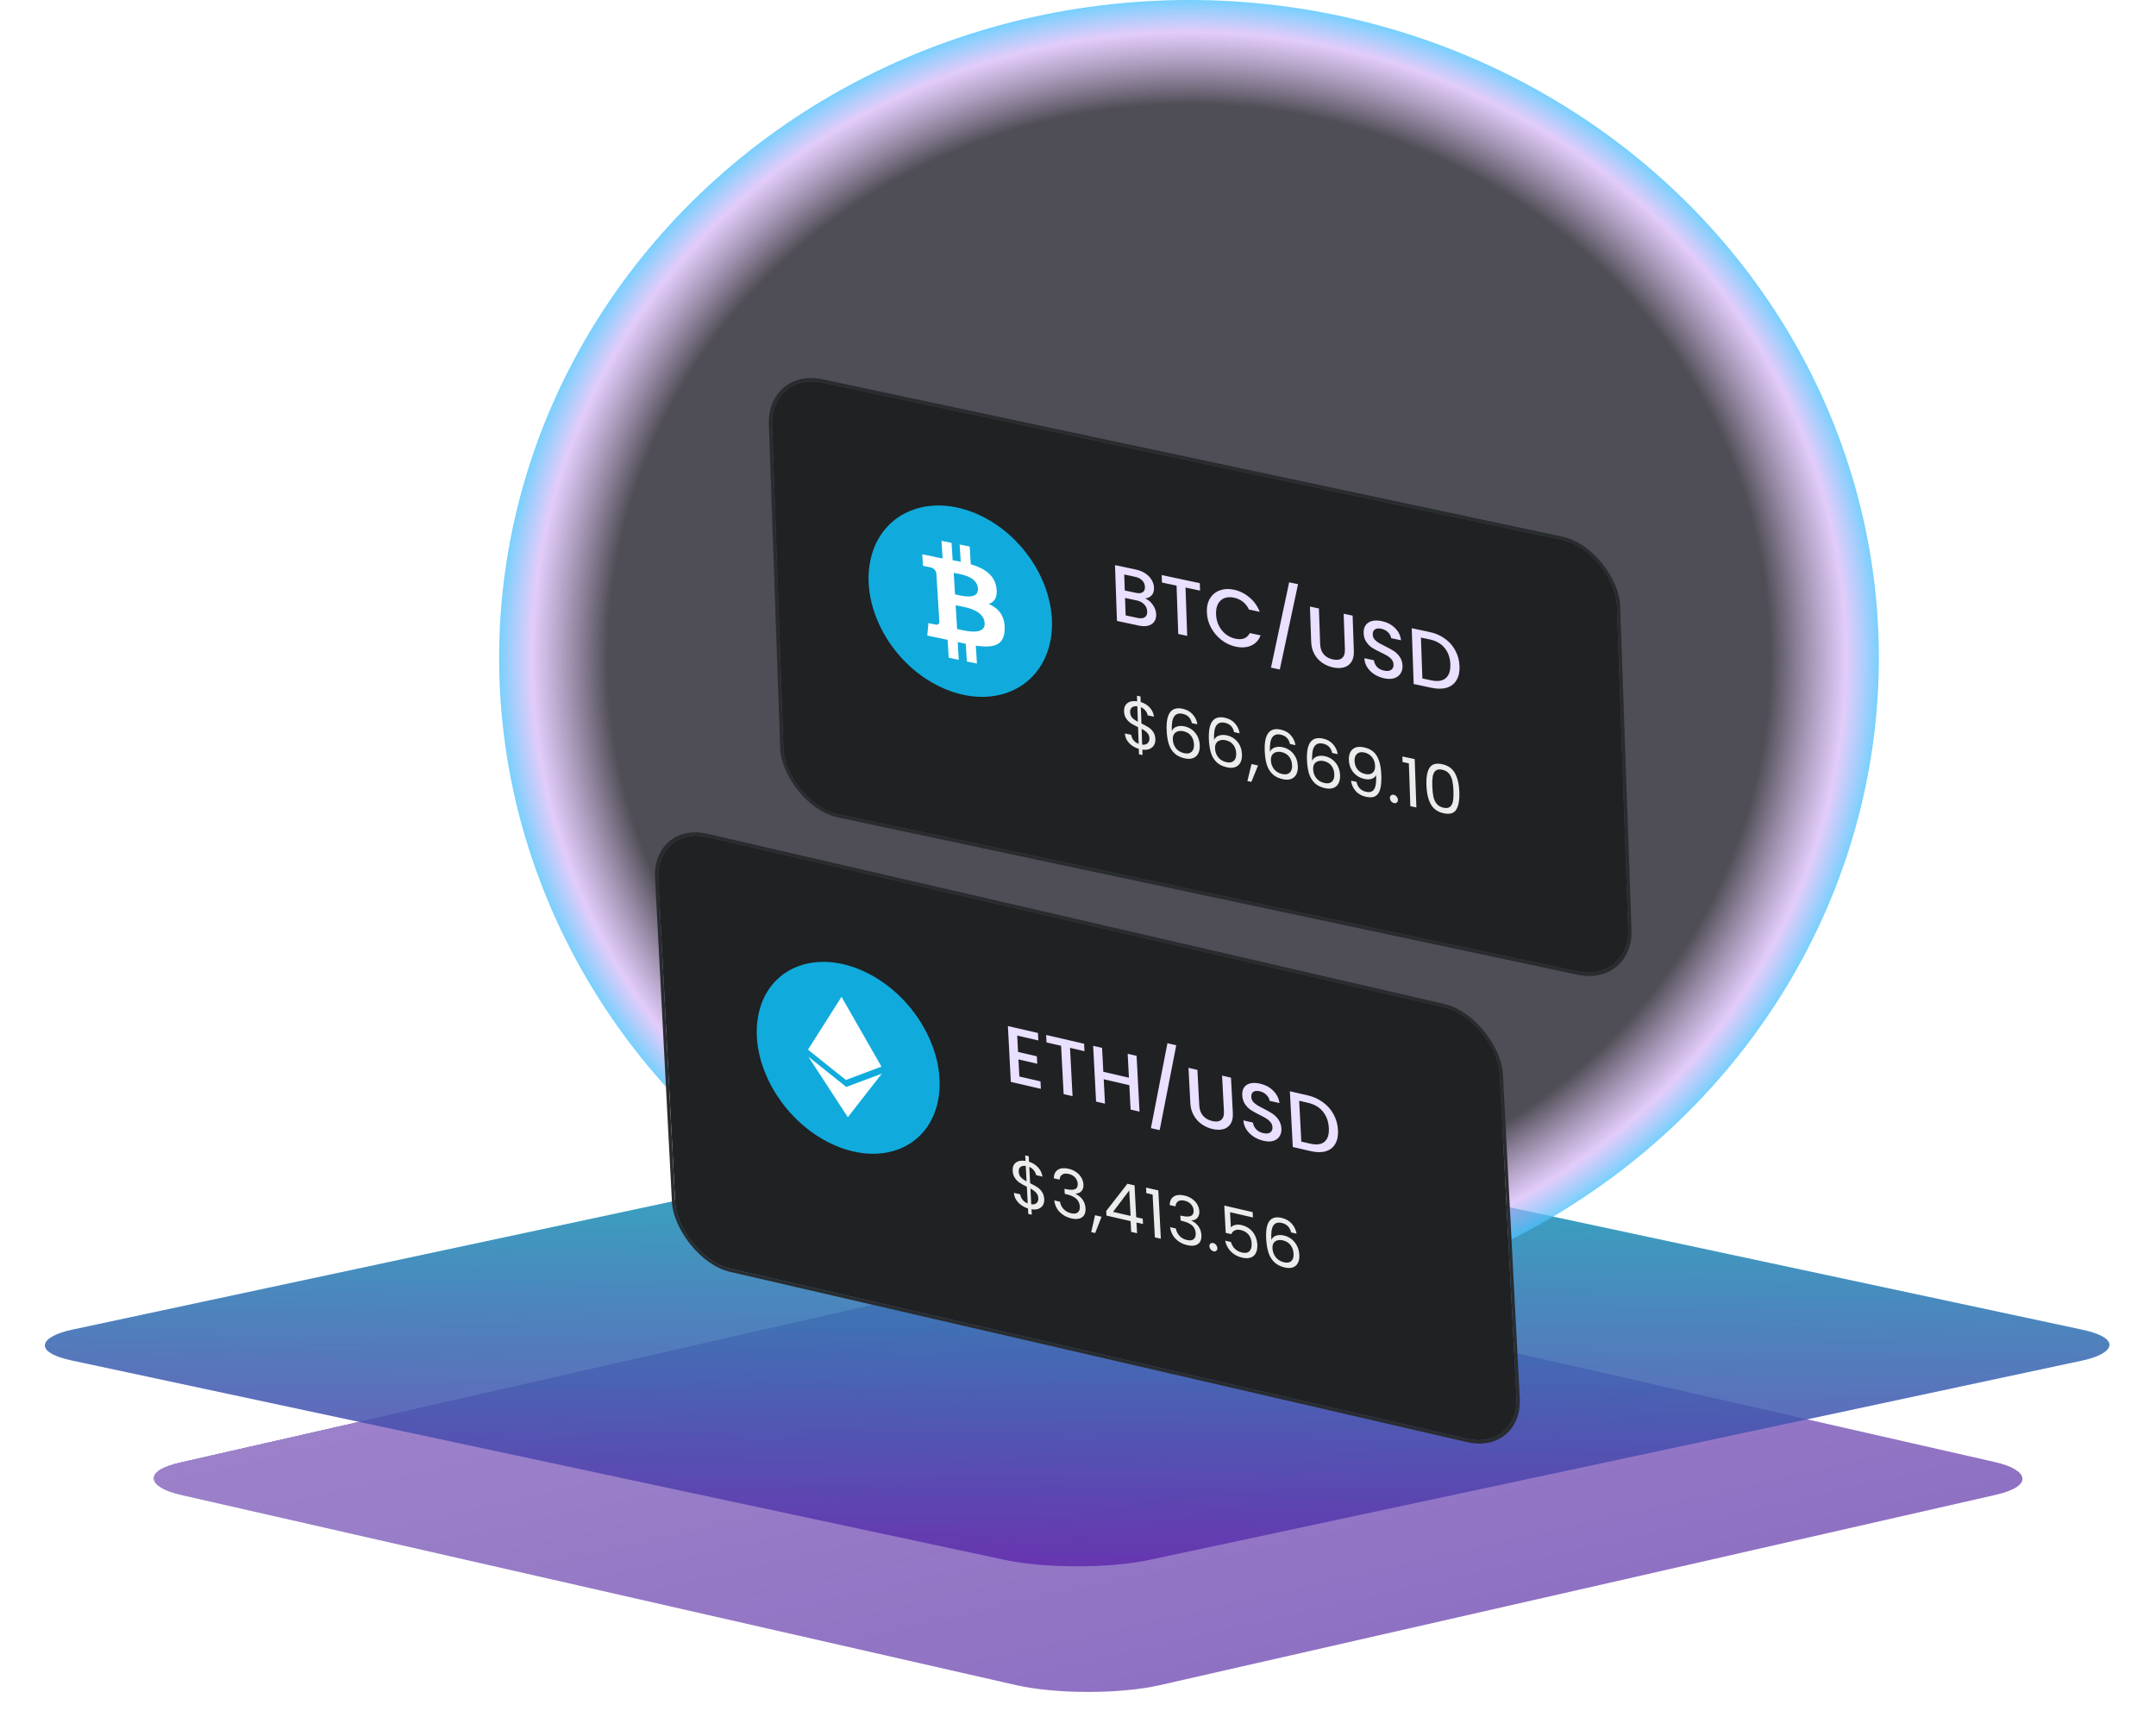 <svg width="644" height="511" viewBox="0 0 644 511" fill="none" xmlns="http://www.w3.org/2000/svg">
<g filter="url(#filter0_b_550_446)">
<g clip-path="url(#clip0_550_446)">
<rect width="300" height="300" rx="22" transform="matrix(-0.975 0.222 0.975 0.222 325 375.044)" fill="url(#paint0_linear_550_446)" fill-opacity="0.8"/>
</g>
</g>
<g clip-path="url(#clip1_550_446)">
<rect width="329" height="329" rx="22" transform="matrix(0.978 0.209 -0.978 0.209 321.746 333.027)" fill="url(#paint1_linear_550_446)" fill-opacity="0.8"/>
<rect width="329" height="329" rx="22" transform="matrix(0.978 0.209 -0.978 0.209 321.746 333.027)" fill="#23202A" fill-opacity="0.3"/>
</g>
<ellipse cx="355.158" cy="196.5" rx="206.062" ry="196.5" fill="url(#paint2_radial_550_446)" fill-opacity="0.8"/>
<g clip-path="url(#clip2_550_446)">
<rect width="258" height="129" rx="16" transform="matrix(0.974 0.225 0.052 0.999 195.811 246.455)" fill="#1F2123"/>
<g clip-path="url(#clip3_550_446)">
<path d="M280.179 328.846C277.319 342.992 262.981 348.683 248.182 341.575C233.363 334.463 223.678 317.227 226.539 303.103C229.398 288.957 243.715 283.261 258.535 290.374C273.332 297.459 283.039 314.7 280.179 328.846Z" fill="#10ABDC"/>
<g clip-path="url(#clip4_550_446)">
<path d="M263.292 318.6L252.663 322.584L241.343 313.533L251.361 297.755L263.292 318.6ZM252.772 324.676L241.453 315.626L253.246 333.706L263.409 320.694L252.772 324.676Z" fill="white"/>
</g>
</g>
<path d="M303.844 309.331L304.1 314.22L309.712 315.516L309.829 317.745L304.217 316.449L304.484 321.554L310.798 323.011L310.915 325.24L301.935 323.167L301.061 306.486L310.041 308.559L310.158 310.788L303.844 309.331ZM323.825 311.765L323.942 313.994L319.616 312.996L320.372 327.424L317.706 326.808L316.95 312.38L312.6 311.376L312.484 309.147L323.825 311.765ZM339.504 315.385L340.377 332.042L337.711 331.427L337.329 324.141L329.682 322.375L330.064 329.661L327.398 329.046L326.525 312.389L329.191 313.004L329.565 320.146L337.212 321.912L336.838 314.77L339.504 315.385ZM351.353 312.225L346.398 337.576L343.779 336.971L348.711 311.615L351.353 312.225ZM357.668 319.579L358.224 330.196C358.291 331.458 358.66 332.483 359.333 333.269C360.021 334.06 360.942 334.588 362.096 334.854C363.265 335.124 364.152 335.014 364.758 334.522C365.379 334.034 365.657 333.159 365.591 331.897L365.034 321.279L367.7 321.895L368.254 332.464C368.325 333.822 368.097 334.906 367.57 335.716C367.042 336.525 366.307 337.05 365.365 337.29C364.423 337.531 363.367 337.516 362.198 337.246C361.029 336.976 359.949 336.498 358.958 335.811C357.982 335.128 357.189 334.251 356.579 333.178C355.968 332.106 355.627 330.891 355.556 329.533L355.002 318.963L357.668 319.579ZM377.408 340.757C376.317 340.505 375.325 340.087 374.431 339.502C373.537 338.901 372.822 338.183 372.286 337.349C371.749 336.515 371.456 335.618 371.405 334.66L374.258 335.318C374.358 336.052 374.662 336.706 375.17 337.281C375.693 337.859 376.399 338.251 377.287 338.456C378.207 338.669 378.913 338.611 379.404 338.282C379.894 337.937 380.12 337.406 380.082 336.687C380.053 336.127 379.866 335.634 379.52 335.207C379.19 334.784 378.778 334.42 378.284 334.117C377.807 333.817 377.141 333.458 376.287 333.04C375.212 332.508 374.332 332.021 373.647 331.578C372.976 331.123 372.39 330.531 371.89 329.799C371.39 329.068 371.112 328.183 371.058 327.145C371.008 326.186 371.197 325.401 371.627 324.79C372.057 324.179 372.683 323.779 373.505 323.59C374.327 323.401 375.291 323.434 376.398 323.69C377.973 324.053 379.28 324.758 380.321 325.803C381.376 326.836 381.995 328.068 382.178 329.499L379.231 328.819C379.153 328.201 378.845 327.617 378.308 327.067C377.771 326.516 377.081 326.144 376.239 325.95C375.475 325.773 374.862 325.829 374.4 326.117C373.938 326.405 373.726 326.924 373.765 327.675C373.792 328.187 373.962 328.644 374.276 329.048C374.605 329.44 375.008 329.785 375.486 330.085C375.963 330.385 376.614 330.74 377.436 331.151C378.528 331.703 379.416 332.208 380.103 332.666C380.805 333.128 381.406 333.733 381.907 334.48C382.423 335.215 382.709 336.109 382.764 337.164C382.809 338.011 382.624 338.757 382.212 339.404C381.814 340.054 381.199 340.512 380.366 340.777C379.548 341.03 378.562 341.024 377.408 340.757ZM390.593 327.18C392.323 327.579 393.853 328.272 395.183 329.258C396.528 330.231 397.585 331.438 398.353 332.878C399.137 334.306 399.573 335.867 399.661 337.561C399.75 339.254 399.469 340.641 398.817 341.722C398.18 342.806 397.225 343.533 395.951 343.902C394.691 344.258 393.196 344.237 391.466 343.837L386.157 342.611L385.284 325.954L390.593 327.18ZM391.349 341.608C393.251 342.047 394.681 341.856 395.639 341.036C396.597 340.215 397.026 338.846 396.925 336.929C396.824 334.996 396.238 333.369 395.168 332.048C394.098 330.728 392.611 329.848 390.709 329.409L388.067 328.799L388.706 340.998L391.349 341.608Z" fill="#EAE0FF"/>
<path d="M311.92 358.206C311.953 358.846 311.829 359.422 311.548 359.936C311.266 360.437 310.83 360.809 310.24 361.055C309.663 361.303 308.953 361.356 308.111 361.214L308.196 362.832L307.144 362.589L307.059 360.971C305.871 360.592 304.89 359.984 304.114 359.147C303.338 358.297 302.916 357.351 302.849 356.31L304.739 356.746C304.82 357.317 305.047 357.85 305.42 358.344C305.805 358.84 306.325 359.217 306.981 359.473L306.719 354.48C305.837 354.053 305.123 353.658 304.578 353.295C304.032 352.933 303.558 352.455 303.155 351.862C302.752 351.269 302.528 350.546 302.483 349.694C302.426 348.616 302.743 347.808 303.434 347.27C304.138 346.735 305.098 346.569 306.315 346.771L306.228 345.113L307.28 345.356L307.367 347.014C308.476 347.362 309.385 347.934 310.094 348.729C310.803 349.51 311.236 350.419 311.392 351.455L309.502 351.019C309.413 350.538 309.189 350.072 308.832 349.621C308.474 349.157 308.013 348.8 307.448 348.552L307.703 353.425C308.572 353.849 309.28 354.243 309.825 354.605C310.382 354.958 310.856 355.429 311.247 356.019C311.65 356.612 311.874 357.341 311.92 358.206ZM304.29 350.013C304.324 350.665 304.539 351.208 304.934 351.641C305.329 352.074 305.896 352.488 306.635 352.882L306.393 348.269C305.721 348.179 305.194 348.281 304.811 348.574C304.428 348.854 304.254 349.334 304.29 350.013ZM308.034 359.736C308.731 359.818 309.263 359.685 309.63 359.335C310.01 358.989 310.184 358.509 310.151 357.897C310.117 357.245 309.896 356.7 309.488 356.264C309.08 355.815 308.513 355.401 307.787 355.023L308.034 359.736ZM314.77 351.959C314.797 350.755 315.208 349.903 316.003 349.402C316.798 348.902 317.858 348.804 319.183 349.11C320.067 349.314 320.836 349.656 321.49 350.136C322.156 350.606 322.666 351.157 323.02 351.792C323.387 352.429 323.589 353.1 323.626 353.806C323.67 354.632 323.473 355.29 323.037 355.781C322.613 356.275 322.036 356.524 321.305 356.526L321.31 356.626C322.165 357.034 322.857 357.607 323.383 358.347C323.909 359.087 324.199 359.963 324.252 360.975C324.292 361.734 324.159 362.38 323.853 362.915C323.547 363.436 323.065 363.792 322.408 363.982C321.75 364.172 320.947 364.158 319.999 363.939C318.622 363.621 317.472 362.994 316.551 362.058C315.628 361.108 315.079 359.942 314.904 358.56L316.619 358.956C316.752 359.776 317.104 360.502 317.677 361.134C318.249 361.766 318.99 362.187 319.899 362.397C320.808 362.607 321.484 362.526 321.927 362.155C322.382 361.773 322.589 361.196 322.549 360.424C322.496 359.425 322.134 358.631 321.461 358.042C320.788 357.452 319.796 357.006 318.484 356.703L318.036 356.6L317.956 355.082L318.424 355.19C319.618 355.452 320.511 355.461 321.101 355.216C321.691 354.957 321.964 354.415 321.921 353.59C321.884 352.884 321.627 352.266 321.15 351.735C320.686 351.207 320.038 350.847 319.207 350.655C318.401 350.469 317.763 350.532 317.291 350.844C316.82 351.156 316.558 351.661 316.504 352.359L314.77 351.959ZM329.038 363.441L327.137 368.31L325.948 368.035L327.089 362.991L329.038 363.441ZM330.506 363.09L330.434 361.711L336.766 353.584L338.89 354.074L339.388 363.581L341.337 364.031L341.419 365.609L339.471 365.159L339.639 368.375L337.885 367.97L337.717 364.754L330.506 363.09ZM337.313 355.585L332.47 361.984L337.712 363.194L337.313 355.585ZM342.417 356.388L342.33 354.73L345.994 355.576L346.75 370.016L344.957 369.602L344.288 356.82L342.417 356.388ZM349.386 359.95C349.413 358.746 349.824 357.894 350.619 357.394C351.414 356.893 352.474 356.796 353.799 357.102C354.683 357.306 355.452 357.648 356.106 358.128C356.772 358.597 357.282 359.149 357.636 359.783C358.003 360.421 358.205 361.092 358.242 361.798C358.286 362.623 358.089 363.282 357.653 363.773C357.229 364.267 356.652 364.515 355.921 364.517L355.926 364.617C356.782 365.025 357.473 365.599 357.999 366.339C358.526 367.079 358.815 367.955 358.868 368.967C358.908 369.725 358.775 370.372 358.469 370.907C358.163 371.428 357.681 371.784 357.024 371.974C356.366 372.164 355.563 372.15 354.615 371.931C353.238 371.613 352.088 370.986 351.167 370.049C350.244 369.1 349.695 367.934 349.52 366.552L351.235 366.948C351.368 367.768 351.72 368.494 352.293 369.126C352.865 369.757 353.606 370.178 354.515 370.388C355.424 370.598 356.1 370.518 356.543 370.146C356.998 369.765 357.205 369.188 357.165 368.415C357.112 367.417 356.75 366.623 356.077 366.033C355.404 365.444 354.412 364.998 353.1 364.695L352.652 364.591L352.572 363.074L353.04 363.181C354.234 363.444 355.127 363.453 355.717 363.208C356.307 362.949 356.58 362.407 356.537 361.582C356.5 360.876 356.243 360.258 355.766 359.727C355.302 359.198 354.654 358.838 353.823 358.646C353.017 358.461 352.379 358.524 351.907 358.836C351.436 359.148 351.174 359.653 351.12 360.351L349.386 359.95ZM362.525 373.777C362.188 373.699 361.895 373.513 361.649 373.219C361.403 372.926 361.27 372.606 361.252 372.26C361.234 371.913 361.336 371.647 361.557 371.462C361.778 371.276 362.058 371.222 362.396 371.3C362.72 371.375 362.999 371.558 363.233 371.849C363.479 372.142 363.612 372.462 363.63 372.808C363.648 373.155 363.546 373.421 363.325 373.606C363.117 373.795 362.85 373.852 362.525 373.777ZM374.258 363.66L367.418 362.081L367.656 366.635C367.933 366.278 368.356 366.034 368.927 365.902C369.497 365.758 370.12 365.763 370.795 365.919C371.874 366.168 372.763 366.604 373.463 367.226C374.162 367.834 374.674 368.538 374.998 369.336C375.334 370.124 375.524 370.924 375.567 371.736C375.617 372.695 375.486 373.513 375.175 374.191C374.864 374.869 374.357 375.344 373.652 375.616C372.961 375.89 372.082 375.904 371.017 375.658C369.653 375.343 368.53 374.729 367.648 373.815C366.765 372.901 366.202 371.824 365.957 370.583L367.692 370.984C367.9 371.782 368.289 372.457 368.857 373.009C369.425 373.561 370.124 373.933 370.956 374.125C371.982 374.362 372.739 374.227 373.226 373.722C373.712 373.202 373.928 372.424 373.873 371.385C373.819 370.346 373.517 369.487 372.968 368.808C372.418 368.116 371.637 367.653 370.624 367.419C369.935 367.26 369.34 367.293 368.838 367.519C368.349 367.735 368.003 368.109 367.8 368.641L366.124 368.254L365.697 360.105L374.174 362.062L374.258 363.66ZM385.656 368.127C385.293 366.583 384.364 365.638 382.87 365.294C381.714 365.027 380.874 365.286 380.351 366.073C379.827 366.847 379.626 368.28 379.748 370.374C380.011 369.75 380.476 369.325 381.145 369.098C381.825 368.86 382.594 368.841 383.452 369.038C384.79 369.347 385.877 370.019 386.715 371.055C387.565 372.093 388.029 373.364 388.108 374.869C388.156 375.774 388.023 376.546 387.71 377.184C387.41 377.825 386.92 378.277 386.241 378.542C385.574 378.809 384.748 378.828 383.76 378.6C382.422 378.291 381.36 377.744 380.575 376.957C379.789 376.171 379.219 375.204 378.863 374.056C378.508 372.909 378.289 371.543 378.206 369.958C377.95 365.072 379.485 363.012 382.81 363.78C384.084 364.074 385.102 364.658 385.867 365.531C386.631 366.405 387.107 367.396 387.293 368.505L385.656 368.127ZM383.162 370.491C382.603 370.362 382.084 370.36 381.602 370.486C381.121 370.598 380.736 370.858 380.45 371.266C380.175 371.663 380.056 372.201 380.091 372.88C380.145 373.892 380.474 374.783 381.079 375.554C381.683 376.312 382.518 376.814 383.583 377.06C384.493 377.27 385.199 377.15 385.701 376.7C386.216 376.241 386.448 375.518 386.396 374.533C386.342 373.494 386.04 372.622 385.489 371.916C384.938 371.197 384.162 370.722 383.162 370.491Z" fill="#ECECEC"/>
</g>
<rect x="-0.513" y="-0.612" width="259" height="130" rx="16.5" transform="matrix(0.974 0.225 0.052 0.999 195.83 246.57)" stroke="#292C2F"/>
<g clip-path="url(#clip5_550_446)">
<rect width="258" height="129" rx="16" transform="matrix(0.978 0.208 0.035 0.999 230.073 110.964)" fill="#1F2123"/>
<g clip-path="url(#clip6_550_446)">
<path d="M313.643 191.986C310.508 206.208 295.953 212.164 281.163 205.309C266.352 198.45 256.898 181.357 260.034 167.158C263.17 152.937 277.703 146.976 292.514 153.835C307.303 160.668 316.779 177.765 313.643 191.986Z" fill="#10ABDC"/>
<path d="M297.628 175.513C297.041 171.635 293.893 169.711 289.97 168.548L289.65 163.249L286.646 162.629L286.968 167.79C286.176 167.632 285.364 167.474 284.558 167.34L284.23 162.156L281.227 161.536L281.56 166.811C280.9 166.691 280.26 166.569 279.639 166.447L279.633 166.424L275.474 165.576L275.695 169.016C275.695 169.016 277.913 169.432 277.88 169.457C279.101 169.704 279.542 170.552 279.693 171.233L280.058 177.267C280.144 177.284 280.25 177.301 280.388 177.361C280.282 177.345 280.176 177.328 280.064 177.289L280.582 185.731C280.551 186.125 280.359 186.735 279.521 186.557C279.554 186.601 277.336 186.116 277.336 186.116L276.972 189.846L280.899 190.663C281.632 190.825 282.338 190.965 283.051 191.129L283.383 196.473L286.387 197.094L286.067 191.794C286.885 191.974 287.704 192.154 288.476 192.313L288.809 197.589L291.813 198.209L291.48 192.864C296.533 193.588 299.993 192.96 300.1 187.956C300.203 183.943 298.289 181.736 295.366 180.397C297.079 179.807 298.061 178.342 297.628 175.513ZM294.12 186.092C294.375 190.083 287.937 188.317 285.897 187.89L285.458 180.802C287.497 181.228 293.874 181.916 294.12 186.092ZM292.108 175.785C292.326 179.433 286.964 177.899 285.268 177.543L284.874 171.12C286.571 171.476 291.871 172 292.108 175.785Z" fill="white"/>
</g>
<path d="M342.069 178.769C342.951 179.115 343.711 179.745 344.349 180.658C344.986 181.571 345.323 182.523 345.357 183.515C345.387 184.362 345.194 185.083 344.78 185.678C344.381 186.259 343.782 186.664 342.982 186.89C342.181 187.101 341.241 187.092 340.161 186.862L333.635 185.475L333.053 168.805L339.274 170.128C340.385 170.364 341.347 170.759 342.158 171.312C342.97 171.865 343.59 172.513 344.02 173.255C344.449 173.981 344.678 174.744 344.706 175.544C344.739 176.503 344.517 177.249 344.039 177.783C343.56 178.316 342.904 178.644 342.069 178.769ZM335.974 176.378L339.284 177.081C340.16 177.268 340.834 177.213 341.305 176.916C341.792 176.607 342.021 176.068 341.995 175.301C341.968 174.549 341.698 173.912 341.182 173.39C340.682 172.855 339.994 172.495 339.117 172.308L335.807 171.605L335.974 176.378ZM339.849 184.582C340.756 184.775 341.461 184.702 341.962 184.364C342.462 184.026 342.699 183.458 342.671 182.658C342.642 181.843 342.346 181.137 341.781 180.541C341.217 179.944 340.481 179.55 339.573 179.357L336.052 178.609L336.233 183.813L339.849 184.582ZM358.38 174.189L358.458 176.419L354.115 175.496L354.62 189.936L351.943 189.367L351.439 174.927L347.073 173.999L346.995 171.769L358.38 174.189ZM360.488 182.874C360.431 181.243 360.748 179.858 361.439 178.719C362.145 177.584 363.119 176.791 364.361 176.341C365.619 175.878 367.007 175.808 368.525 176.131C370.262 176.5 371.819 177.267 373.196 178.433C374.587 179.586 375.616 181.027 376.283 182.755L373.066 182.072C372.613 181.103 372.003 180.322 371.237 179.731C370.471 179.139 369.595 178.739 368.609 178.529C367.529 178.3 366.575 178.343 365.747 178.659C364.919 178.975 364.279 179.545 363.826 180.37C363.389 181.197 363.192 182.227 363.235 183.458C363.278 184.689 363.551 185.819 364.052 186.846C364.57 187.876 365.26 188.737 366.123 189.429C366.986 190.104 367.957 190.556 369.037 190.786C370.023 190.995 370.884 190.964 371.62 190.692C372.356 190.42 372.92 189.889 373.312 189.1L376.528 189.783C375.973 191.253 375.03 192.274 373.699 192.848C372.383 193.426 370.857 193.53 369.12 193.16C367.586 192.834 366.173 192.177 364.88 191.188C363.586 190.183 362.542 188.953 361.745 187.498C360.964 186.047 360.545 184.505 360.488 182.874ZM387.725 174.498L382.277 199.981L379.648 199.422L385.072 173.934L387.725 174.498ZM393.959 181.751L394.33 192.377C394.374 193.64 394.728 194.66 395.392 195.436C396.072 196.215 396.991 196.728 398.149 196.974C399.323 197.223 400.219 197.097 400.839 196.593C401.474 196.093 401.769 195.212 401.725 193.949L401.354 183.323L404.03 183.892L404.399 194.469C404.447 195.829 404.198 196.918 403.651 197.739C403.105 198.559 402.355 199.098 401.401 199.355C400.447 199.613 399.383 199.617 398.209 199.367C397.035 199.118 395.955 198.658 394.969 197.988C393.998 197.322 393.214 196.457 392.618 195.394C392.022 194.33 391.7 193.119 391.652 191.76L391.283 181.182L393.959 181.751ZM413.478 202.613C412.383 202.38 411.39 201.979 410.5 201.409C409.61 200.823 408.902 200.117 408.376 199.291C407.85 198.465 407.57 197.572 407.537 196.612L410.401 197.221C410.488 197.954 410.783 198.604 411.284 199.171C411.801 199.741 412.506 200.121 413.398 200.31C414.321 200.507 415.033 200.436 415.534 200.098C416.035 199.744 416.272 199.207 416.247 198.488C416.227 197.928 416.047 197.437 415.706 197.016C415.381 196.597 414.972 196.241 414.481 195.946C414.004 195.654 413.34 195.306 412.487 194.903C411.413 194.389 410.534 193.916 409.851 193.486C409.183 193.042 408.603 192.459 408.112 191.735C407.621 191.012 407.357 190.13 407.321 189.091C407.287 188.132 407.493 187.342 407.937 186.722C408.381 186.102 409.019 185.69 409.851 185.486C410.683 185.282 411.654 185.298 412.766 185.534C414.346 185.87 415.652 186.553 416.682 187.581C417.727 188.597 418.329 189.82 418.488 191.25L415.53 190.622C415.461 190.004 415.162 189.424 414.63 188.883C414.098 188.341 413.41 187.981 412.565 187.801C411.798 187.638 411.179 187.705 410.708 188.002C410.237 188.298 410.014 188.822 410.041 189.574C410.058 190.086 410.222 190.541 410.531 190.94C410.855 191.326 411.255 191.665 411.732 191.957C412.208 192.249 412.857 192.593 413.678 192.99C414.769 193.523 415.656 194.013 416.339 194.46C417.039 194.91 417.634 195.505 418.126 196.244C418.633 196.971 418.905 197.862 418.942 198.918C418.971 199.765 418.772 200.516 418.345 201.171C417.933 201.83 417.304 202.299 416.46 202.58C415.63 202.848 414.637 202.859 413.478 202.613ZM427.011 188.777C428.749 189.146 430.279 189.812 431.602 190.776C432.94 191.727 433.983 192.917 434.732 194.346C435.496 195.762 435.908 197.318 435.967 199.013C436.026 200.708 435.718 202.102 435.041 203.197C434.38 204.294 433.405 205.039 432.113 205.431C430.837 205.811 429.331 205.816 427.593 205.447L422.265 204.314L421.682 187.644L427.011 188.777ZM427.516 203.216C429.425 203.622 430.87 203.405 431.85 202.566C432.831 201.727 433.287 200.348 433.22 198.429C433.153 196.494 432.591 194.875 431.536 193.572C430.481 192.268 428.999 191.413 427.089 191.007L424.436 190.444L424.863 202.652L427.516 203.216Z" fill="#EAE0FF"/>
<path d="M345.115 220.829C345.138 221.469 345.003 222.049 344.71 222.568C344.417 223.075 343.971 223.456 343.371 223.712C342.785 223.971 342.069 224.037 341.223 223.91L341.279 225.529L340.223 225.305L340.166 223.686C338.976 223.327 337.997 222.735 337.231 221.911C336.464 221.073 336.055 220.134 336.006 219.091L337.904 219.495C337.975 220.066 338.194 220.595 338.561 221.083C338.941 221.574 339.458 221.941 340.114 222.187L339.94 217.19C339.058 216.777 338.345 216.395 337.802 216.041C337.259 215.688 336.79 215.217 336.394 214.631C335.998 214.044 335.785 213.324 335.755 212.471C335.718 211.392 336.052 210.577 336.757 210.026C337.476 209.478 338.447 209.294 339.67 209.474L339.612 207.815L340.669 208.04L340.727 209.699C341.838 210.028 342.745 210.584 343.445 211.368C344.145 212.138 344.565 213.041 344.705 214.076L342.807 213.673C342.726 213.192 342.509 212.73 342.157 212.284C341.804 211.826 341.345 211.477 340.78 211.238L340.951 216.115C341.819 216.525 342.525 216.906 343.068 217.26C343.624 217.603 344.093 218.066 344.476 218.65C344.872 219.237 345.085 219.963 345.115 220.829ZM337.571 212.758C337.594 213.411 337.801 213.951 338.191 214.378C338.581 214.805 339.145 215.209 339.884 215.591L339.723 210.974C339.047 210.896 338.513 211.007 338.123 211.308C337.731 211.595 337.547 212.079 337.571 212.758ZM341.171 222.431C341.873 222.501 342.411 222.358 342.787 222.001C343.176 221.647 343.36 221.164 343.339 220.551C343.316 219.898 343.103 219.357 342.699 218.927C342.295 218.484 341.731 218.08 341.006 217.714L341.171 222.431ZM356.016 216.004C355.678 214.464 354.758 213.535 353.259 213.216C352.098 212.969 351.247 213.245 350.705 214.042C350.163 214.826 349.935 216.266 350.021 218.36C350.297 217.731 350.773 217.297 351.451 217.057C352.141 216.807 352.917 216.774 353.778 216.957C355.121 217.242 356.205 217.896 357.031 218.918C357.869 219.943 358.315 221.208 358.367 222.714C358.399 223.62 358.251 224.395 357.924 225.04C357.61 225.687 357.108 226.149 356.419 226.426C355.743 226.706 354.909 226.74 353.918 226.529C352.574 226.244 351.514 225.714 350.736 224.94C349.958 224.167 349.4 223.208 349.063 222.065C348.725 220.922 348.529 219.558 348.473 217.972C348.302 213.082 349.886 210.991 353.225 211.701C354.503 211.973 355.52 212.539 356.275 213.401C357.03 214.262 357.491 215.246 357.66 216.353L356.016 216.004ZM353.46 218.417C352.899 218.298 352.375 218.305 351.888 218.44C351.4 218.561 351.008 218.828 350.712 219.241C350.428 219.644 350.298 220.185 350.322 220.865C350.357 221.877 350.673 222.765 351.269 223.526C351.865 224.274 352.697 224.762 353.767 224.989C354.68 225.184 355.394 225.051 355.908 224.592C356.436 224.122 356.682 223.394 356.648 222.408C356.611 221.368 356.322 220.5 355.78 219.803C355.237 219.092 354.464 218.63 353.46 218.417ZM368.63 218.685C368.291 217.145 367.372 216.216 365.872 215.897C364.711 215.65 363.86 215.926 363.318 216.723C362.776 217.507 362.548 218.947 362.634 221.042C362.91 220.412 363.387 219.978 364.065 219.739C364.755 219.488 365.53 219.455 366.391 219.638C367.735 219.923 368.819 220.577 369.644 221.599C370.483 222.624 370.928 223.889 370.981 225.395C371.012 226.301 370.865 227.076 370.538 227.721C370.224 228.368 369.722 228.831 369.033 229.107C368.356 229.387 367.522 229.421 366.531 229.21C365.188 228.925 364.127 228.395 363.35 227.622C362.572 226.848 362.014 225.889 361.676 224.746C361.339 223.603 361.142 222.239 361.087 220.653C360.916 215.763 362.5 213.672 365.839 214.382C367.117 214.654 368.133 215.22 368.888 216.082C369.643 216.943 370.105 217.927 370.273 219.035L368.63 218.685ZM366.073 221.098C365.512 220.979 364.988 220.986 364.501 221.121C364.014 221.242 363.622 221.509 363.325 221.922C363.042 222.325 362.912 222.866 362.935 223.546C362.971 224.558 363.287 225.446 363.883 226.207C364.478 226.955 365.311 227.443 366.38 227.671C367.293 227.865 368.007 227.732 368.522 227.273C369.049 226.803 369.296 226.075 369.261 225.089C369.225 224.049 368.936 223.181 368.394 222.484C367.851 221.773 367.077 221.311 366.073 221.098ZM375.788 228.639L373.785 233.55L372.592 233.296L373.832 228.223L375.788 228.639ZM385.317 222.232C384.979 220.692 384.059 219.763 382.56 219.444C381.399 219.197 380.548 219.473 380.006 220.27C379.464 221.054 379.236 222.494 379.322 224.589C379.597 223.959 380.074 223.525 380.752 223.286C381.442 223.035 382.218 223.002 383.079 223.185C384.422 223.47 385.506 224.124 386.332 225.146C387.17 226.171 387.615 227.436 387.668 228.942C387.7 229.848 387.552 230.623 387.225 231.268C386.911 231.915 386.409 232.378 385.72 232.654C385.044 232.934 384.21 232.968 383.219 232.757C381.875 232.472 380.815 231.942 380.037 231.169C379.259 230.395 378.701 229.436 378.364 228.293C378.026 227.15 377.829 225.786 377.774 224.2C377.603 219.31 379.187 217.219 382.526 217.929C383.804 218.201 384.821 218.767 385.576 219.629C386.331 220.49 386.792 221.474 386.96 222.582L385.317 222.232ZM382.761 224.645C382.2 224.526 381.676 224.533 381.189 224.668C380.701 224.789 380.309 225.056 380.013 225.469C379.729 225.872 379.599 226.413 379.623 227.093C379.658 228.105 379.974 228.993 380.57 229.754C381.166 230.502 381.998 230.99 383.068 231.218C383.981 231.412 384.695 231.279 385.209 230.82C385.737 230.35 385.983 229.622 385.949 228.636C385.912 227.596 385.623 226.728 385.081 226.031C384.538 225.32 383.765 224.858 382.761 224.645ZM397.931 224.913C397.592 223.373 396.673 222.444 395.173 222.125C394.012 221.878 393.161 222.154 392.619 222.951C392.077 223.735 391.849 225.175 391.935 227.27C392.211 226.64 392.688 226.206 393.365 225.967C394.056 225.717 394.831 225.683 395.692 225.866C397.035 226.151 398.12 226.805 398.945 227.827C399.783 228.852 400.229 230.117 400.281 231.623C400.313 232.529 400.165 233.304 399.838 233.949C399.524 234.597 399.023 235.059 398.333 235.335C397.657 235.615 396.823 235.649 395.832 235.439C394.489 235.153 393.428 234.623 392.65 233.85C391.873 233.076 391.315 232.117 390.977 230.974C390.64 229.831 390.443 228.467 390.388 226.881C390.217 221.991 391.801 219.9 395.14 220.61C396.418 220.882 397.434 221.448 398.189 222.31C398.944 223.171 399.406 224.156 399.574 225.263L397.931 224.913ZM395.374 227.326C394.813 227.207 394.289 227.214 393.802 227.349C393.314 227.47 392.922 227.737 392.626 228.151C392.342 228.553 392.213 229.094 392.236 229.774C392.272 230.787 392.587 231.674 393.184 232.435C393.779 233.184 394.612 233.671 395.681 233.899C396.594 234.093 397.308 233.96 397.823 233.501C398.35 233.031 398.596 232.303 398.562 231.317C398.526 230.277 398.237 229.409 397.694 228.712C397.152 228.001 396.378 227.539 395.374 227.326ZM405.198 233.541C405.355 234.328 405.676 234.978 406.16 235.491C406.657 236.007 407.309 236.35 408.118 236.522C409.201 236.752 409.981 236.488 410.459 235.73C410.951 234.975 411.148 233.569 411.05 231.511C410.797 232.053 410.357 232.429 409.73 232.639C409.103 232.836 408.398 232.852 407.615 232.686C406.741 232.5 405.953 232.154 405.249 231.647C404.558 231.13 404.004 230.476 403.588 229.687C403.172 228.898 402.947 228.003 402.912 227.004C402.862 225.578 403.226 224.518 404.005 223.824C404.783 223.116 405.915 222.92 407.402 223.236C409.228 223.624 410.527 224.502 411.3 225.87C412.085 227.241 412.52 229.125 412.604 231.524C412.662 233.203 412.561 234.557 412.299 235.586C412.05 236.617 411.584 237.345 410.899 237.768C410.228 238.194 409.286 238.278 408.073 238.021C406.743 237.738 405.693 237.151 404.924 236.26C404.155 235.369 403.699 234.346 403.555 233.192L405.198 233.541ZM407.855 231.209C408.729 231.395 409.436 231.274 409.978 230.847C410.519 230.406 410.774 229.713 410.74 228.767C410.706 227.768 410.404 226.903 409.834 226.174C409.265 225.444 408.485 224.974 407.494 224.764C406.581 224.57 405.861 224.708 405.333 225.177C404.819 225.65 404.579 226.366 404.612 227.326C404.646 228.298 404.941 229.135 405.496 229.835C406.051 230.535 406.838 230.993 407.855 231.209ZM416.428 239.896C416.089 239.824 415.798 239.643 415.555 239.353C415.311 239.063 415.184 238.745 415.172 238.399C415.16 238.052 415.267 237.784 415.493 237.594C415.719 237.404 416.002 237.345 416.341 237.417C416.667 237.486 416.945 237.665 417.176 237.952C417.419 238.241 417.546 238.559 417.558 238.906C417.57 239.252 417.463 239.521 417.237 239.711C417.024 239.903 416.754 239.965 416.428 239.896ZM418.95 227.615L418.892 225.956L422.57 226.738L423.074 241.189L421.275 240.807L420.828 228.015L418.95 227.615ZM426.07 234.505C425.99 232.213 426.293 230.506 426.979 229.382C427.664 228.244 428.92 227.87 430.745 228.258C432.558 228.643 433.852 229.56 434.628 231.007C435.403 232.442 435.83 234.305 435.91 236.597C435.992 238.929 435.69 240.664 435.005 241.801C434.32 242.938 433.071 243.314 431.258 242.929C429.432 242.541 428.131 241.623 427.356 240.175C426.58 238.727 426.152 236.837 426.07 234.505ZM434.15 236.223C434.109 235.063 433.997 234.067 433.812 233.235C433.641 232.391 433.311 231.673 432.825 231.08C432.351 230.49 431.677 230.102 430.803 229.917C429.916 229.728 429.247 229.831 428.795 230.224C428.355 230.62 428.072 231.208 427.944 231.987C427.828 232.756 427.791 233.72 427.831 234.88C427.873 236.079 427.98 237.1 428.152 237.944C428.336 238.79 428.666 239.508 429.139 240.098C429.626 240.691 430.313 241.081 431.2 241.27C432.074 241.456 432.73 241.35 433.169 240.954C433.622 240.561 433.905 239.973 434.02 239.191C434.149 238.411 434.192 237.422 434.15 236.223Z" fill="#ECECEC"/>
</g>
<rect x="-0.507" y="-0.604" width="259" height="130" rx="16.5" transform="matrix(0.978 0.208 0.035 0.999 230.083 111.069)" stroke="#292C2F"/>
<defs>
<filter id="filter0_b_550_446" x="24.502" y="367.044" width="600.995" height="149.344" filterUnits="userSpaceOnUse" color-interpolation-filters="sRGB">
<feFlood flood-opacity="0" result="BackgroundImageFix"/>
<feGaussianBlur in="BackgroundImageFix" stdDeviation="4"/>
<feComposite in2="SourceAlpha" operator="in" result="effect1_backgroundBlur_550_446"/>
<feBlend mode="normal" in="SourceGraphic" in2="effect1_backgroundBlur_550_446" result="shape"/>
</filter>
<linearGradient id="paint0_linear_550_446" x1="150" y1="0" x2="150" y2="300" gradientUnits="userSpaceOnUse">
<stop stop-color="#55259D" stop-opacity="0.08"/>
<stop offset="0" stop-color="#5022A1" stop-opacity="0.71"/>
<stop offset="1" stop-color="#4F21A1" stop-opacity="0.8"/>
</linearGradient>
<linearGradient id="paint1_linear_550_446" x1="21.081" y1="-167.542" x2="396.363" y2="251.881" gradientUnits="userSpaceOnUse">
<stop stop-color="#8133F1"/>
<stop offset="0.37" stop-color="#18C8FF"/>
<stop offset="1" stop-color="#8133F1"/>
</linearGradient>
<radialGradient id="paint2_radial_550_446" cx="0" cy="0" r="1" gradientUnits="userSpaceOnUse" gradientTransform="translate(355.158 196.5) rotate(90) scale(201.926 211.752)">
<stop offset="0.822" stop-color="#23202A"/>
<stop offset="0.93" stop-color="#D2AFF7" stop-opacity="0.8"/>
<stop offset="0.995" stop-color="#18C8FF"/>
</radialGradient>
<clipPath id="clip0_550_446">
<rect width="300" height="300" rx="22" transform="matrix(-0.975 0.222 0.975 0.222 325 375.044)" fill="white"/>
</clipPath>
<clipPath id="clip1_550_446">
<rect width="329" height="329" rx="22" transform="matrix(0.978 0.209 -0.978 0.209 321.746 333.027)" fill="white"/>
</clipPath>
<clipPath id="clip2_550_446">
<rect width="258" height="129" rx="16" transform="matrix(0.974 0.225 0.052 0.999 195.811 246.455)" fill="white"/>
</clipPath>
<clipPath id="clip3_550_446">
<rect width="56" height="56" fill="white" transform="matrix(0.974 0.225 0.052 0.999 224.61 281.714)"/>
</clipPath>
<clipPath id="clip4_550_446">
<rect width="26" height="36" fill="white" transform="matrix(0.974 0.225 0.052 0.999 239.75 295.074)"/>
</clipPath>
<clipPath id="clip5_550_446">
<rect width="258" height="129" rx="16" transform="matrix(0.978 0.208 0.035 0.999 230.073 110.964)" fill="white"/>
</clipPath>
<clipPath id="clip6_550_446">
<rect width="56" height="56" fill="white" transform="matrix(0.978 0.208 0.035 0.999 258.473 145.768)"/>
</clipPath>
</defs>
</svg>
